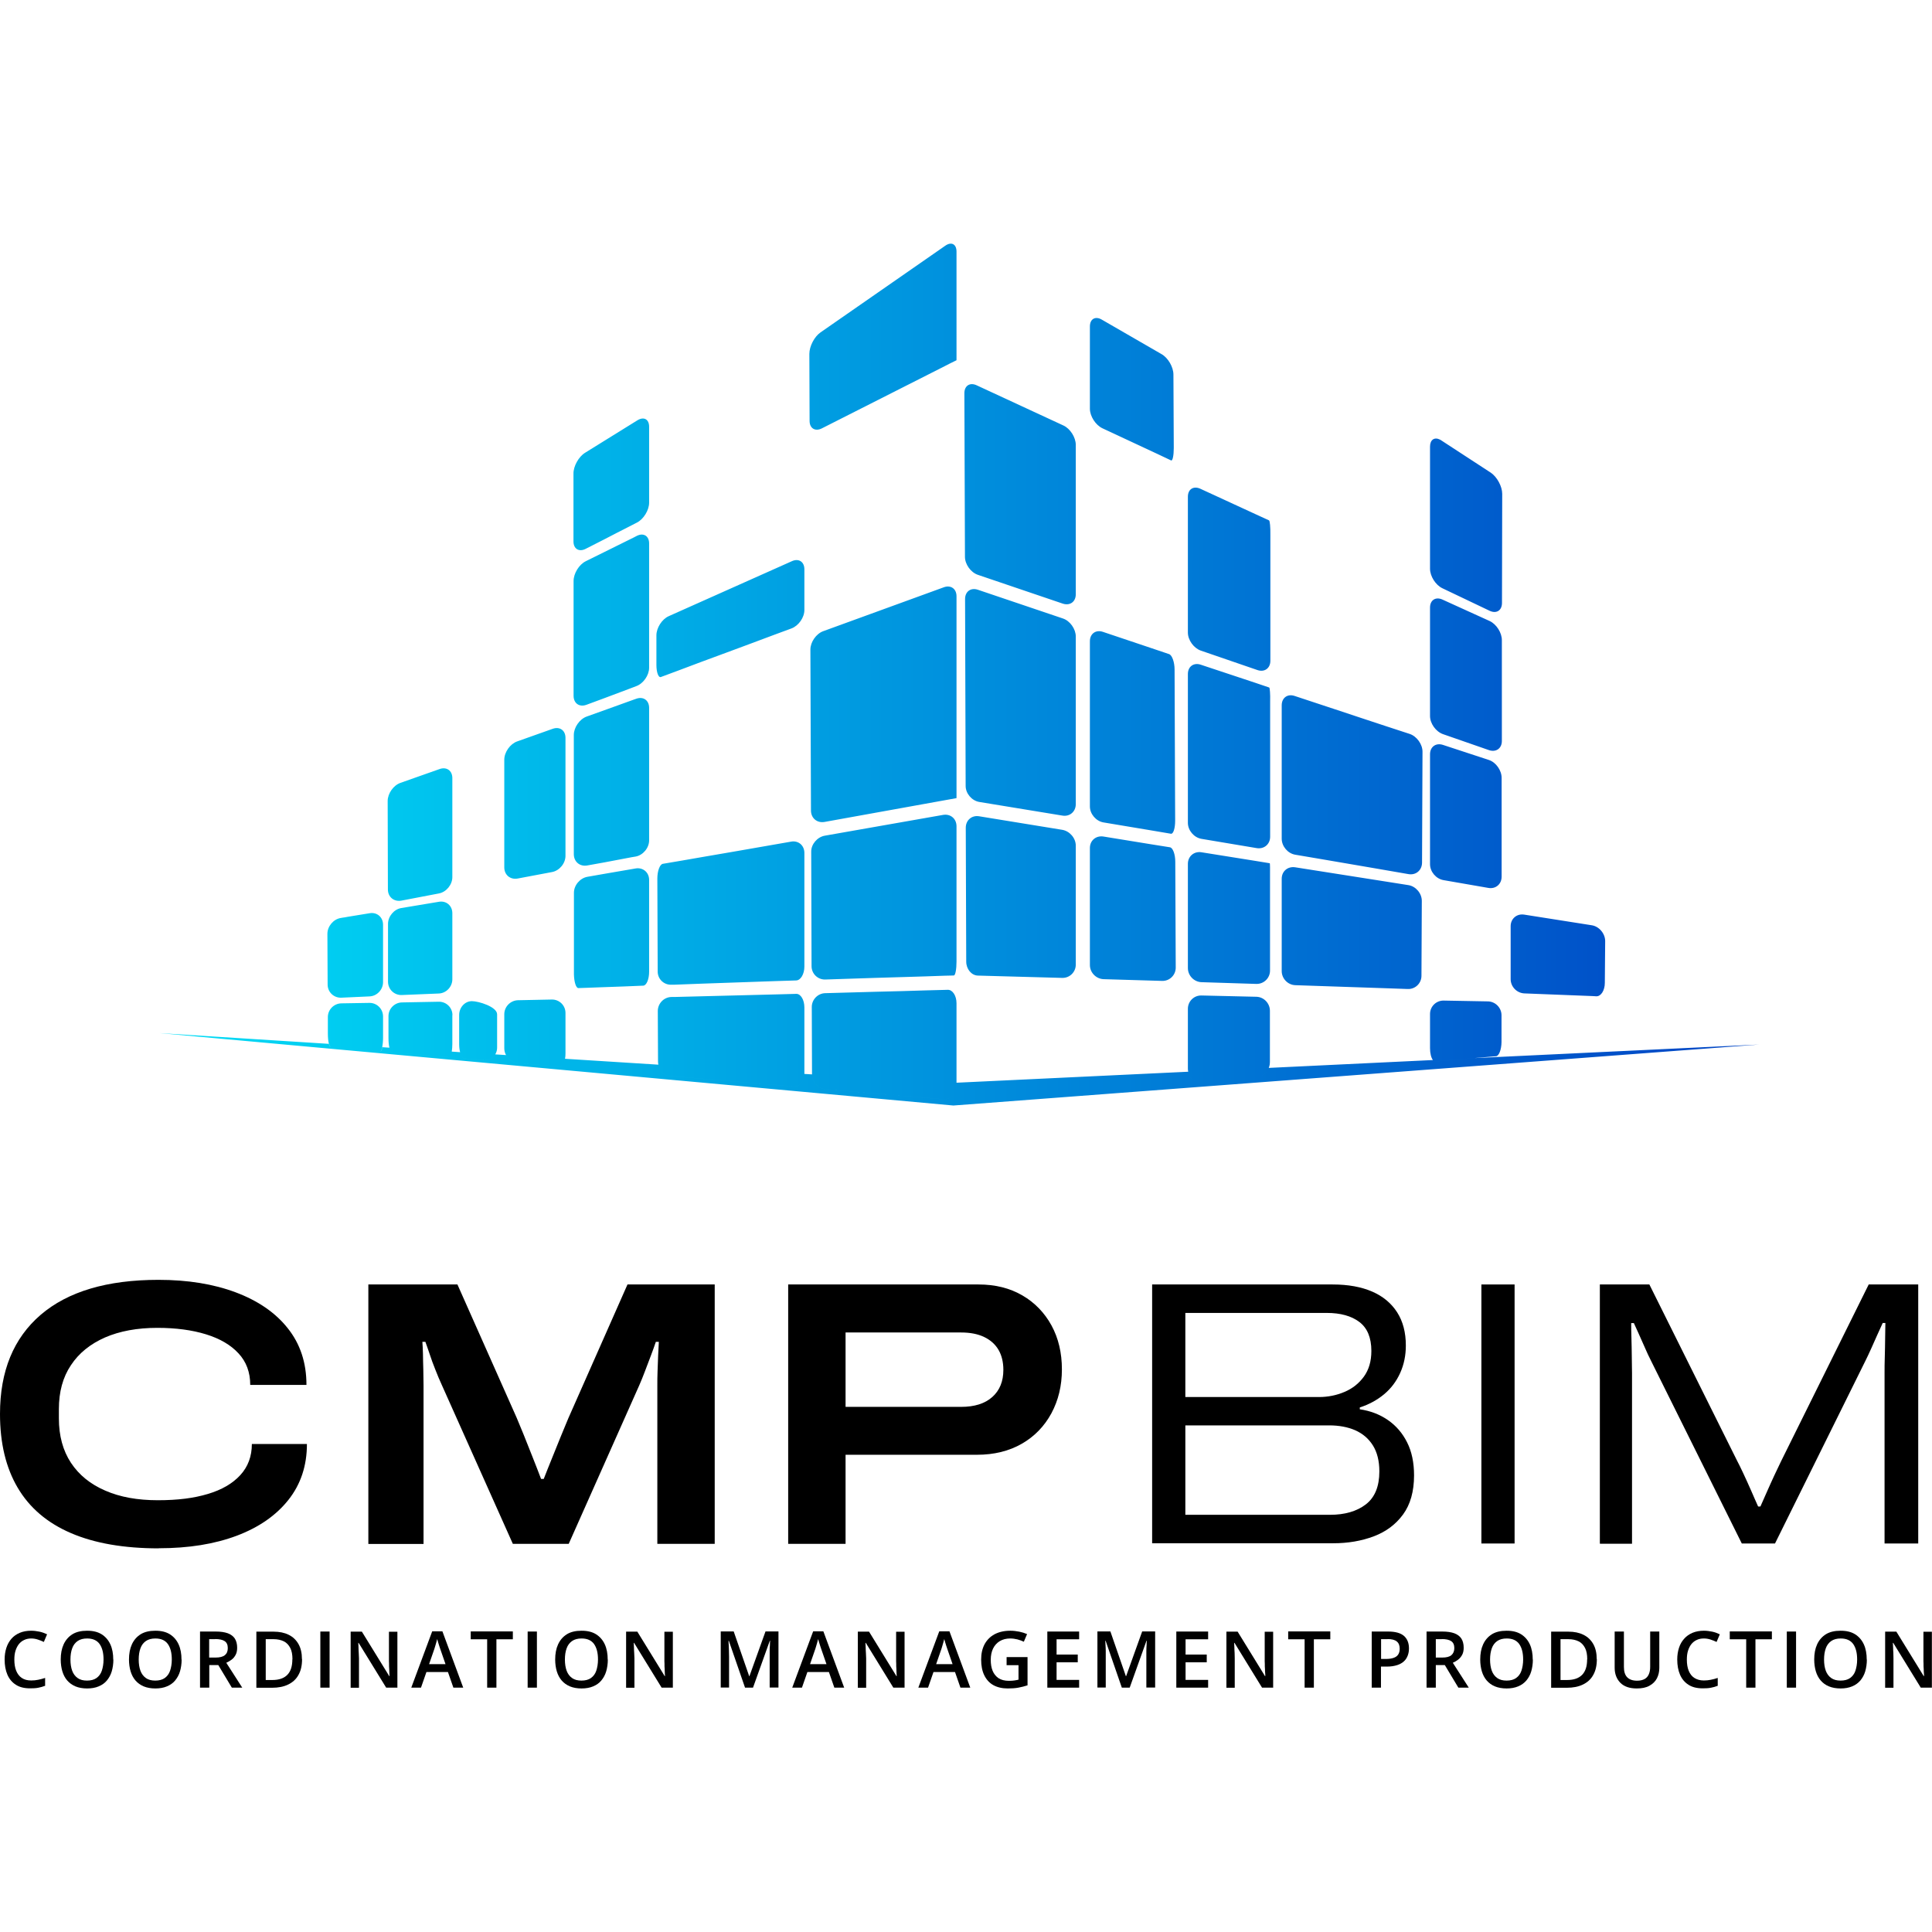 <svg xmlns="http://www.w3.org/2000/svg" version="1.1" xmlns:xlink="http://www.w3.org/1999/xlink" width="1000" height="1000"><style>
    #light-icon {
      display: inline;
    }
    #dark-icon {
      display: none;
    }

    @media (prefers-color-scheme: dark) {
      #light-icon {
        display: none;
      }
      #dark-icon {
        display: inline;
      }
    }
  </style><g id="light-icon"><svg xmlns="http://www.w3.org/2000/svg" version="1.1" xmlns:xlink="http://www.w3.org/1999/xlink" width="1000" height="1000"><g><g transform="matrix(5.988,0,0,5.988,0,126.1)"><svg xmlns="http://www.w3.org/2000/svg" version="1.1" xmlns:xlink="http://www.w3.org/1999/xlink" width="167.01" height="124.89"><svg id="Layer_1" data-name="Layer 1" xmlns="http://www.w3.org/2000/svg" xmlns:xlink="http://www.w3.org/1999/xlink" viewBox="0 0 167.01 124.89">
  <defs>
    <style>
      .cls-1 {
        fill: url(#New_Gradient_Swatch_1);
      }
    </style>
    <linearGradient id="New_Gradient_Swatch_1" data-name="New Gradient Swatch 1" x1="13.76" y1="37.25" x2="152.04" y2="37.25" gradientUnits="userSpaceOnUse">
      <stop offset="0" stop-color="#00ddf6"></stop>
      <stop offset="1" stop-color="#0043c4"></stop>
    </linearGradient>
  </defs>
  <g>
    <g>
      <path d="M13.73,112.78c-3.02,0-5.56-.44-7.6-1.32-2.05-.88-3.58-2.19-4.6-3.92s-1.53-3.85-1.53-6.38c0-3.7,1.17-6.55,3.52-8.57,2.35-2.01,5.74-3.02,10.18-3.02,2.52,0,4.75.36,6.67,1.08s3.43,1.75,4.5,3.1c1.08,1.35,1.62,2.98,1.62,4.9h-4.86c0-1.09-.34-2-1.01-2.72-.67-.73-1.61-1.28-2.81-1.65s-2.6-.56-4.21-.56c-1.74,0-3.25.28-4.52.83-1.27.56-2.26,1.35-2.95,2.4-.7,1.04-1.04,2.31-1.04,3.79v.81c0,1.5.35,2.78,1.04,3.83.7,1.06,1.69,1.86,2.97,2.41,1.28.56,2.79.83,4.54.83s3.12-.18,4.32-.54c1.21-.36,2.14-.9,2.81-1.63s1-1.63,1-2.69h4.76c0,1.87-.53,3.48-1.6,4.83s-2.56,2.38-4.47,3.1c-1.92.72-4.15,1.08-6.72,1.08h-.01Z"></path>
      <path d="M31.84,112.39v-22.42h7.7l5.12,11.52c.15.35.35.83.6,1.45s.51,1.27.78,1.96.52,1.31.73,1.88h.23c.2-.5.42-1.08.69-1.73.26-.65.52-1.29.78-1.93.26-.63.48-1.15.65-1.57l5.12-11.58h7.54v22.42h-4.96v-13.71c0-.37,0-.78.02-1.24s.03-.91.05-1.35.04-.83.06-1.16h-.26c-.11.33-.25.72-.42,1.17s-.35.91-.52,1.37-.34.86-.49,1.21l-6.1,13.71h-4.83l-6.13-13.71c-.2-.43-.39-.89-.57-1.35-.19-.47-.35-.91-.49-1.34s-.27-.78-.37-1.06h-.26c.02.26.04.6.05,1.03,0,.42.02.87.03,1.34s.02.93.02,1.39v13.71h-4.77Z"></path>
      <path d="M68.13,112.39v-22.42h16.45c1.46,0,2.72.32,3.8.95,1.08.63,1.91,1.5,2.51,2.59.6,1.1.9,2.37.9,3.8s-.31,2.68-.91,3.8c-.61,1.12-1.46,2-2.56,2.63s-2.39.95-3.87.95h-11.36v7.7h-4.96ZM73.09,100.55h9.99c1.15,0,2.05-.28,2.69-.85s.96-1.35.96-2.35c0-.67-.14-1.25-.42-1.73s-.7-.85-1.24-1.11-1.21-.39-1.99-.39h-9.99v6.43h0Z"></path>
    </g>
    <g>
      <path d="M99.59,112.36v-22.39h15.6c1.35,0,2.49.21,3.43.62s1.65,1.01,2.15,1.79.75,1.74.75,2.87c0,.85-.16,1.64-.49,2.37s-.79,1.34-1.39,1.84c-.6.5-1.3.88-2.1,1.14v.16c.91.13,1.72.44,2.43.93.71.49,1.26,1.13,1.66,1.93.4.79.6,1.75.6,2.85,0,1.39-.32,2.52-.95,3.38-.63.86-1.47,1.49-2.53,1.89-1.06.4-2.23.6-3.51.6h-15.65v.02ZM102.46,99.7h11.55c.78,0,1.52-.15,2.2-.44.69-.29,1.25-.73,1.68-1.32s.65-1.33.65-2.22c0-1.15-.35-1.99-1.04-2.51s-1.63-.78-2.81-.78h-12.23v7.28h0ZM102.46,109.88h12.5c1.28,0,2.32-.3,3.1-.9.78-.6,1.17-1.55,1.17-2.85,0-.91-.19-1.66-.56-2.25s-.88-1.02-1.53-1.31c-.65-.28-1.4-.42-2.25-.42h-12.43v7.73Z"></path>
      <path d="M128.05,112.36v-22.39h2.87v22.39h-2.87Z"></path>
      <path d="M138.29,112.36v-22.39h4.28l7.57,15.21c.15.28.34.67.57,1.16s.45.98.67,1.48.41.95.59,1.34h.2c.15-.35.33-.76.54-1.22.21-.47.42-.95.65-1.44.23-.49.43-.91.6-1.26l7.57-15.27h4.28v22.39h-2.91v-14.75c0-.39,0-.85.02-1.39s.02-1.06.03-1.58.02-.97.02-1.34h-.23c-.13.28-.28.62-.46,1.01s-.35.79-.54,1.21c-.19.41-.35.77-.51,1.08l-7.8,15.76h-2.87l-7.83-15.76c-.2-.39-.39-.8-.57-1.22-.19-.42-.36-.81-.52-1.17-.16-.36-.3-.66-.41-.9h-.23c0,.35,0,.78.02,1.31s.02,1.04.03,1.57c0,.52.02,1,.02,1.44v14.75h-2.77v-.02Z"></path>
    </g>
  </g>
  <path class="cls-1" d="M127.47,70.4l-1.76.15c-.65.05-1.39.12-1.64.14-.08.01-.15-.04-.21-.12l-14.19.68c-.15.4-.46.7-.82.73-.51.04-1.45.12-2.1.18l-1.06.09c-.64.05-1.59.13-2.09.18-.44.03-.81-.33-.89-.85l-20.03.95v.34c0,.65-.53,1.14-1.18,1.08h-.09c-.65-.06-1.71-.15-2.35-.2l-5.24-.45c-.65-.05-1.71-.14-2.36-.2h-.09c-.65-.06-1.18-.64-1.18-1.29l-.66-.04c-.01.64-.43,1.13-.92,1.09-.5-.05-1.45-.13-2.1-.18l-6.61-.56c-.65-.06-1.59-.14-2.1-.18-.42-.03-.79-.45-.89-.97l-8.07-.51c-.07.4-.22.68-.41.68l-.47-.04c-.33-.02-.77-.06-1.18-.1l-2.02-.17c-.43-.03-.82-.31-1.02-.69l-.93-.06c-.21.34-.58.54-1.01.5h-.02c-.4-.04-.84-.08-1.17-.1l-.46-.04c-.16-.01-.3-.23-.38-.55l-.72-.05c-.06.29-.15.48-.24.49l-.32-.03c-.3-.02-.74-.06-1.18-.1l-1.95-.17c-.5-.03-1.01-.09-1.29-.1h-.11s-.07-.02-.09-.02h0c-.08-.02-.16-.18-.21-.41l-.61-.04c-.04.22-.1.36-.17.36l-.25-.02c-.27-.02-.72-.06-1.17-.1l-1.44-.12c-.46-.04-.91-.08-1.18-.1l-.24-.02c-.06,0-.12-.11-.16-.29l-14.67-.93,68.64,6.26,69.64-5.27-24.57,1.17ZM101.43,11.32c0-.65-.46-1.45-1.03-1.77l-5.16-2.98c-.56-.33-1.03-.06-1.03.59v7.11c0,.65.49,1.41,1.08,1.69l4.65,2.17c.58.27,1.17.55,1.29.61.13.06.23-.43.23-1.08l-.03-6.34ZM91.92,15.72l-7.49-3.47c-.59-.28-1.07.03-1.07.68l.05,14.14c0,.65.5,1.35,1.12,1.56l7.34,2.49c.62.2,1.12-.16,1.12-.81v-12.91c0-.65-.48-1.41-1.07-1.68ZM91.87,32.4l-7.34-2.48c-.61-.21-1.11.15-1.11.8l.05,16.16c0,.65.53,1.27,1.17,1.38l7.19,1.18c.64.11,1.16-.34,1.16-.99v-14.49c0-.65-.5-1.36-1.12-1.56ZM101.53,36.82c0-.65-.22-1.26-.48-1.34-.26-.09-.98-.33-1.6-.54l-4.11-1.38c-.62-.21-1.13.16-1.13.81v14.28c0,.65.53,1.27,1.17,1.38l4.31.72c.64.11,1.33.22,1.53.26.2.03.36-.47.36-1.12l-.05-13.07ZM91.82,50.67l-7.18-1.17c-.64-.11-1.16.34-1.16.99l.04,11.57c0,.65.45,1.19,1,1.21.55.01,1.53.04,2.18.06l5.11.14c.65.02,1.18-.5,1.18-1.15v-10.28c0-.65-.52-1.26-1.17-1.37ZM101.59,53.43c0-.65-.21-1.21-.46-1.25-.26-.04-.99-.16-1.63-.26l-4.12-.67c-.64-.1-1.17.34-1.17.99v10.12c0,.65.54,1.2,1.19,1.22l5.05.15c.65.02,1.18-.5,1.18-1.15l-.04-9.15ZM81.71.18l-10.78,7.49c-.54.37-.97,1.21-.97,1.86l.02,5.79c0,.65.48.94,1.06.65l10.31-5.22c.58-.3,1.12-.57,1.19-.6.07-.04.13-.07.14-.07V.69c0-.65-.44-.88-.97-.51ZM81.57,29.71l-10.41,3.79c-.61.22-1.11.94-1.11,1.59l.05,13.93c.01.65.53,1.08,1.17.97l10.14-1.83c.64-.11,1.19-.21,1.22-.22.02,0,.05-.01.05-.01v-17.45c0-.65-.5-1-1.11-.77ZM81.52,49.38l-10.24,1.8c-.64.12-1.17.74-1.16,1.39l.03,9.9c.01.65.54,1.16,1.19,1.14l4.28-.14c.65-.02,1.71-.05,2.36-.07l1.98-.06c.65-.02,1.43-.05,1.73-.06.29,0,.64-.02.76-.02.13,0,.23-.54.23-1.19v-11.71c0-.65-.52-1.09-1.16-.98ZM68.45,27.45l-10.64,4.75c-.59.26-1.07,1.01-1.07,1.66v2.56c0,.65.18,1.12.39,1.04.2-.08.87-.33,1.48-.55l1.94-.73c.61-.22,1.61-.6,2.22-.82l1.94-.72c.61-.23,1.61-.6,2.22-.83l1.49-.55c.61-.23,1.11-.94,1.11-1.59v-3.52c0-.65-.49-.97-1.08-.7ZM68.39,51.69c-.63.11-2.8.49-3.44.6l-1.84.32c-.64.11-1.69.29-2.33.4l-1.84.32c-.64.11-1.38.24-1.65.28-.26.05-.47.62-.47,1.27l.03,8.04c0,.65.53,1.16,1.18,1.14h.22c.65-.03,1.71-.07,2.36-.09l6.32-.22c.65-.02,1.5-.05,1.89-.06.39-.01.71-.55.71-1.2v-9.82c0-.65-.51-1.09-1.14-.98ZM121.74,55.45s-1.6-.25-2.98-.47c-2.66-.42-6.8-1.07-6.8-1.07-.65-.1-1.17.34-1.17.99v7.98c0,.65.53,1.2,1.18,1.22,0,0,5.13.17,8.29.28.87.03,1.42.05,1.42.05.65.03,1.19-.49,1.19-1.14l.03-6.48c0-.65-.52-1.26-1.16-1.36ZM121.85,42.38l-2.05-.67c-.62-.21-1.63-.54-2.24-.74l-2.29-.76c-.62-.2-1.63-.54-2.24-.74l-1.12-.37c-.62-.21-1.12.16-1.12.81v11.53c0,.65.52,1.27,1.16,1.38,0,0,4.26.72,6.97,1.19,1.33.23,2.83.49,2.83.49.64.11,1.16-.33,1.17-.98l.04-9.59c.01-.65-.5-1.35-1.11-1.55ZM37.99,45.42l-3.37,1.19c-.61.21-1.11.92-1.11,1.57l.02,7.65c0,.65.53,1.08,1.17.96l3.24-.62c.64-.12,1.16-.76,1.16-1.41v-8.56c0-.65-.5-1-1.11-.78ZM37.94,56.89l-3.24.54c-.64.1-1.16.72-1.16,1.37v5.02c.01.65.55,1.16,1.2,1.13l3.18-.13c.65-.02,1.18-.58,1.18-1.23v-5.71c0-.65-.52-1.1-1.16-.99ZM31.95,57.88l-1.41.23-.49.08c-.1.02-.19.03-.27.05l-.15.02c-.11.02-.17.03-.17.03-.64.1-1.16.72-1.16,1.37l.02,4.39c0,.65.54,1.16,1.19,1.13l2.42-.11c.65-.02,1.18-.58,1.18-1.23v-4.97c0-.65-.52-1.1-1.16-.99ZM137.59,58.92l-5.84-.92c-.64-.1-1.17.35-1.17,1v4.58c0,.65.53,1.2,1.18,1.23,0,0,3.52.14,5.87.23l.36.02c.4.01.73-.51.73-1.16l.03-3.61c0-.65-.52-1.27-1.16-1.37ZM55.1,15.27l-4.53,2.81c-.55.34-1.01,1.16-1,1.81v5.85c0,.65.48.94,1.06.64l1.61-.82c.58-.3,1.52-.79,2.1-1.08l.72-.37c.57-.29,1.05-1.07,1.05-1.72v-6.56c0-.65-.45-.9-1.01-.56ZM55.05,25.26l-.25.13c-.58.29-1.53.76-2.12,1.05l-2.04,1.01c-.59.29-1.06,1.06-1.06,1.71v9.94c.01.65.51.99,1.12.76l1.54-.57c.61-.23,1.6-.6,2.21-.83l.55-.21c.61-.22,1.11-.94,1.11-1.59v-10.74c0-.65-.48-.95-1.06-.66ZM55,39.34l-.2.07c-.61.22-1.61.58-2.22.8l-1.87.67c-.61.22-1.11.94-1.11,1.59v10.32c.01.65.53,1.08,1.17.96l1.5-.27c.64-.12,1.68-.32,2.32-.44l.36-.06c.64-.12,1.16-.75,1.16-1.4v-11.45c0-.65-.5-1.01-1.11-.79ZM54.94,54.01l-.17.03c-.64.11-1.69.29-2.33.4l-1.66.29c-.64.11-1.17.73-1.17,1.38v7.07c.02.65.18,1.18.39,1.17.21,0,1.28-.05,1.93-.07l1.98-.07c.65-.03,1.41-.06,1.69-.07.28-.01.51-.55.51-1.2v-7.94c0-.65-.53-1.1-1.17-.99ZM128.69,44.63l-3.96-1.3c-.61-.2-1.12.16-1.12.81v9.5c0,.65.52,1.27,1.17,1.38l3.86.67c.64.12,1.16-.32,1.16-.97v-8.54c0-.65-.49-1.35-1.11-1.55ZM128.76,32.62l-4.07-1.85c-.59-.27-1.08.04-1.08.69v9.37c0,.65.5,1.35,1.12,1.57l3.97,1.38c.61.21,1.12-.14,1.12-.79v-8.7c.01-.65-.47-1.4-1.06-1.67ZM128.88,19.81c-1.45-.94-2.89-1.89-4.34-2.83l-.07-.04c-.48-.24-.86.01-.86.61v10.55c0,.65.48,1.41,1.07,1.69l4.09,1.95c.58.27,1.06-.03,1.06-.68l.02-9.43c0-.64-.44-1.45-.97-1.82ZM109.76,53.56s-.58-.09-1.22-.2l-4.69-.75c-.64-.1-1.17.35-1.17,1v9.01c0,.65.53,1.2,1.18,1.22l4.73.15c.65.02,1.19-.5,1.19-1.15v-8.09c.01-.65,0-1.19-.02-1.19ZM109.71,38.37s-.59-.2-1.21-.41l-4.7-1.56c-.61-.21-1.12.15-1.12.8v12.87c0,.65.53,1.27,1.17,1.38l4.77.8c.64.11,1.17-.33,1.17-.98v-11.69c.02-.65-.03-1.2-.08-1.21ZM109.69,23.92c-.07-.03-.61-.28-1.2-.55l-4.73-2.18c-.59-.27-1.08.03-1.08.69v11.74c0,.65.51,1.35,1.12,1.56l4.89,1.68c.61.21,1.12-.15,1.12-.8v-10.9c.01-.65-.04-1.21-.12-1.24ZM47.77,41.94l-3.07,1.09c-.61.22-1.11.93-1.11,1.58v9.31c0,.65.52,1.08,1.16.96l2.97-.56c.64-.12,1.16-.75,1.16-1.4v-10.2c0-.65-.5-1-1.11-.78ZM28.59,69.46l-.25-.02M33.11,69.84l-.24-.02M33.86,69.9l-.29-.02M34.18,69.93h-.11M39.1,70.35l-.29-.02M40.15,70.44l-.46-.04M48.88,71.18l-.45-.04M56.11,71.8l-1.23-.11M28.33,65.69v-.46M131.68,69.6l-.52.05M129.79,66.7v2.32c-.01.65-.22,1.2-.47,1.22-.25.02-.99.08-1.63.14l-.22.02-1.76.15c-.65.05-1.39.12-1.64.14-.08.01-.15-.04-.21-.12-.15-.19-.25-.58-.25-1.03v-2.95c0-.65.53-1.17,1.18-1.16l3.82.07c.65.01,1.18.55,1.18,1.2ZM109.77,66.31v4.41c0,.19-.03.37-.1.53-.15.4-.46.7-.82.73-.51.04-1.45.12-2.1.18l-1.06.09c-.64.05-1.59.13-2.09.18-.44.03-.81-.33-.89-.85-.02-.08-.03-.17-.03-.26v-5.18c0-.65.53-1.17,1.18-1.15l4.73.11c.65.01,1.18.56,1.18,1.21ZM82.68,65.66v7.21c0,.65-.53,1.14-1.18,1.08h-.09c-.65-.06-1.71-.15-2.35-.2l-5.24-.45c-.65-.05-1.71-.14-2.36-.2h-.09c-.65-.06-1.18-.64-1.18-1.29l-.02-5.81c-.01-.65.52-1.2,1.17-1.21l4.31-.12c.65-.02,1.72-.04,2.37-.06l1.98-.06c.65-.02,1.52-.04,1.93-.05.41-.01.75.51.75,1.16ZM69.53,66.02v5.75c-.01.64-.43,1.13-.92,1.09-.5-.05-1.45-.13-2.1-.18l-6.61-.56c-.65-.06-1.59-.14-2.1-.18-.42-.03-.79-.45-.89-.97-.02-.09-.03-.19-.03-.29l-.02-4.35c0-.65.53-1.2,1.18-1.21h.24c.65-.02,1.71-.05,2.36-.06l6.33-.16c.65-.02,1.49-.04,1.87-.05.38,0,.69.52.69,1.17ZM33.11,66.8v1.86c0,.31-.03.59-.07.8-.04.22-.1.36-.17.36l-.25-.02c-.27-.02-.72-.06-1.17-.1l-1.44-.12c-.46-.04-.91-.08-1.18-.1l-.24-.02c-.06,0-.12-.11-.16-.29-.06-.22-.09-.55-.09-.91v-1.39c-.01-.65.52-1.19,1.17-1.2l2.42-.04c.65-.01,1.18.52,1.18,1.17ZM39.1,66.69v2.48c0,.25-.02.48-.05.67-.06.29-.15.48-.24.49l-.32-.03c-.3-.02-.74-.06-1.18-.1l-1.95-.17c-.5-.03-1.01-.09-1.29-.1h-.11s-.07-.02-.09-.02h0c-.08-.02-.16-.18-.21-.41-.05-.21-.08-.49-.08-.8v-1.91c-.01-.65.52-1.19,1.17-1.2l3.18-.06c.65-.01,1.18.51,1.18,1.16ZM42.97,66.62v2.88c0,.22-.06.41-.16.58-.21.34-.58.54-1.01.5h-.02c-.4-.04-.84-.08-1.17-.1l-.46-.04c-.16-.01-.3-.23-.38-.55-.05-.2-.08-.43-.08-.67v-2.54c0-.65.48-1.19,1.09-1.2.6,0,2.19.49,2.19,1.14ZM48.88,66.5v3.5c0,.16-.01.32-.04.46-.07.4-.22.68-.41.68l-.47-.04c-.33-.02-.77-.06-1.18-.1l-2.02-.17c-.43-.03-.82-.31-1.02-.69-.1-.18-.15-.38-.15-.59v-2.94c0-.65.53-1.19,1.18-1.21l2.93-.06c.65-.01,1.18.51,1.18,1.16Z"></path>
  <g>
    <path d="M2.71,120.57c-.23,0-.44.04-.62.13-.18.08-.34.21-.46.36s-.22.35-.29.57-.1.48-.1.76c0,.38.05.7.16.97.11.27.27.48.48.62.22.15.49.22.82.22.21,0,.41-.02.6-.06.19-.04.4-.09.6-.16v.68c-.2.08-.4.13-.6.17-.2.04-.43.05-.7.05-.5,0-.91-.1-1.23-.31-.33-.21-.57-.5-.73-.87-.16-.37-.24-.81-.24-1.31,0-.37.05-.7.15-1.01.1-.31.25-.57.44-.79.19-.22.44-.39.72-.51.29-.12.61-.18.98-.18.24,0,.48.03.72.08.24.05.45.13.66.23l-.28.66c-.17-.08-.34-.15-.53-.21-.18-.06-.37-.09-.57-.09Z"></path>
    <path d="M9.8,122.39c0,.37-.05.71-.14,1.02-.09.31-.24.57-.42.79s-.42.39-.71.51c-.28.12-.62.18-1,.18s-.72-.06-1.01-.18c-.28-.12-.52-.29-.71-.51s-.33-.49-.42-.79-.14-.65-.14-1.02c0-.5.08-.94.25-1.31.17-.37.42-.66.75-.87.34-.21.76-.31,1.28-.31s.92.1,1.26.31c.33.21.58.5.75.87.17.37.25.81.25,1.32ZM6.09,122.39c0,.37.05.7.15.97.1.27.26.48.47.63.21.15.48.22.81.22s.61-.07.82-.22c.21-.15.37-.36.46-.63s.15-.6.15-.97c0-.57-.11-1.01-.34-1.34-.23-.32-.59-.48-1.08-.48-.33,0-.6.07-.82.22-.21.15-.37.35-.47.63-.1.27-.15.6-.15.97Z"></path>
    <path d="M15.7,122.39c0,.37-.05.71-.14,1.02-.09.31-.24.57-.42.79s-.42.39-.71.51c-.28.12-.62.18-1,.18s-.72-.06-1.01-.18c-.28-.12-.52-.29-.71-.51s-.33-.49-.42-.79-.14-.65-.14-1.02c0-.5.08-.94.25-1.31.17-.37.42-.66.75-.87.34-.21.76-.31,1.28-.31s.92.1,1.26.31c.33.21.58.5.75.87.17.37.25.81.25,1.32ZM11.99,122.39c0,.37.05.7.15.97.1.27.26.48.47.63.21.15.48.22.81.22s.61-.07.82-.22c.21-.15.37-.36.46-.63s.15-.6.15-.97c0-.57-.11-1.01-.34-1.34-.23-.32-.59-.48-1.08-.48-.33,0-.6.07-.82.22-.21.15-.37.35-.47.63-.1.27-.15.6-.15.97Z"></path>
    <path d="M18.65,119.97c.42,0,.76.05,1.04.15.27.1.48.26.61.46.13.21.2.47.2.79,0,.24-.04.44-.13.61-.09.17-.2.31-.35.42s-.3.2-.46.27l1.38,2.15h-.9l-1.17-1.95h-.78v1.95h-.8v-4.85h1.36ZM18.59,120.63h-.51v1.59h.55c.37,0,.64-.07.81-.21.17-.14.25-.34.25-.61,0-.28-.09-.48-.27-.6-.18-.12-.45-.18-.83-.18Z"></path>
    <path d="M26.11,122.35c0,.55-.1,1-.31,1.37-.2.37-.5.64-.89.83-.39.19-.85.28-1.4.28h-1.35v-4.85h1.49c.5,0,.94.09,1.3.27.37.18.65.45.85.8s.3.79.3,1.31ZM25.28,122.37c0-.4-.06-.73-.19-.98s-.31-.45-.55-.57c-.24-.12-.54-.19-.89-.19h-.68v3.53h.56c.59,0,1.02-.15,1.31-.45.29-.3.43-.74.43-1.33Z"></path>
    <path d="M27.69,124.82v-4.85h.8v4.85h-.8Z"></path>
    <path d="M34.36,124.82h-.98l-2.38-3.87h-.03c0,.13.02.27.02.42s.01.3.02.45.01.31.02.47v2.54h-.72v-4.85h.97l2.37,3.85h.02c0-.11-.01-.24-.02-.39,0-.15-.01-.3-.02-.45,0-.16,0-.31-.01-.45v-2.55h.73v4.85Z"></path>
    <path d="M39.19,124.82l-.47-1.35h-1.86l-.47,1.35h-.84l1.81-4.87h.88l1.8,4.87h-.85ZM38.51,122.79l-.46-1.33c-.02-.06-.04-.14-.08-.24-.03-.11-.07-.21-.1-.32s-.06-.2-.08-.28c-.02.09-.05.19-.08.3-.03.11-.06.22-.09.31s-.05.17-.07.23l-.46,1.33h1.43Z"></path>
    <path d="M42.91,124.82h-.8v-4.18h-1.42v-.68h3.64v.68h-1.42v4.18Z"></path>
    <path d="M45.61,124.82v-4.85h.8v4.85h-.8Z"></path>
    <path d="M52.54,122.39c0,.37-.05.71-.14,1.02-.09.31-.24.57-.42.79s-.42.39-.71.51c-.28.12-.62.18-1,.18s-.72-.06-1.01-.18c-.28-.12-.52-.29-.71-.51s-.33-.49-.42-.79-.14-.65-.14-1.02c0-.5.08-.94.25-1.31.17-.37.42-.66.75-.87.34-.21.76-.31,1.28-.31s.92.1,1.26.31c.33.21.58.5.75.87.17.37.25.81.25,1.32ZM48.83,122.39c0,.37.05.7.15.97.1.27.26.48.47.63.21.15.48.22.81.22s.61-.07.82-.22c.21-.15.37-.36.46-.63s.15-.6.15-.97c0-.57-.11-1.01-.34-1.34-.23-.32-.59-.48-1.08-.48-.33,0-.6.07-.82.22-.21.15-.37.35-.47.63-.1.27-.15.6-.15.97Z"></path>
    <path d="M58.17,124.82h-.98l-2.38-3.87h-.03c0,.13.02.27.02.42s.01.3.02.45.01.31.02.47v2.54h-.72v-4.85h.97l2.37,3.85h.02c0-.11-.01-.24-.02-.39,0-.15-.01-.3-.02-.45,0-.16,0-.31-.01-.45v-2.55h.73v4.85Z"></path>
    <path d="M64.4,124.82l-1.4-4.05h-.03c0,.09.01.21.02.37,0,.16.02.33.02.5,0,.18.01.35.01.51v2.66h-.72v-4.85h1.12l1.34,3.87h.02l1.39-3.87h1.12v4.85h-.76v-2.7c0-.15,0-.31,0-.48,0-.17.01-.34.02-.49,0-.15.01-.28.02-.37h-.03l-1.45,4.05h-.7Z"></path>
    <path d="M72.12,124.82l-.47-1.35h-1.86l-.47,1.35h-.84l1.81-4.87h.88l1.8,4.87h-.85ZM71.44,122.79l-.46-1.33c-.02-.06-.04-.14-.08-.24-.03-.11-.07-.21-.1-.32s-.06-.2-.08-.28c-.02.09-.05.19-.08.3-.03.11-.06.22-.09.31s-.05.17-.07.23l-.46,1.33h1.43Z"></path>
    <path d="M78.2,124.82h-.98l-2.38-3.87h-.03c0,.13.02.27.02.42s.01.3.02.45.01.31.02.47v2.54h-.72v-4.85h.97l2.37,3.85h.02c0-.11-.01-.24-.02-.39,0-.15-.01-.3-.02-.45,0-.16,0-.31-.01-.45v-2.55h.73v4.85Z"></path>
    <path d="M83.02,124.82l-.47-1.35h-1.86l-.47,1.35h-.84l1.81-4.87h.88l1.8,4.87h-.85ZM82.34,122.79l-.46-1.33c-.02-.06-.04-.14-.08-.24-.03-.11-.07-.21-.1-.32s-.06-.2-.08-.28c-.02.09-.05.19-.08.3-.03.11-.06.22-.09.31s-.05.17-.07.23l-.46,1.33h1.43Z"></path>
    <path d="M87.01,122.18h1.81v2.44c-.25.08-.52.15-.79.2-.27.05-.58.07-.92.07-.49,0-.91-.1-1.25-.29s-.6-.48-.78-.85c-.18-.37-.27-.82-.27-1.35s.1-.95.29-1.32c.2-.37.48-.66.86-.87.38-.2.83-.31,1.37-.31.26,0,.52.03.77.08.25.05.47.12.68.21l-.28.66c-.16-.08-.35-.14-.55-.2-.2-.05-.42-.08-.63-.08-.35,0-.65.08-.9.23-.25.15-.44.36-.58.64-.13.27-.2.6-.2.97s.05.68.16.95.28.48.51.64c.23.15.53.23.9.23.18,0,.34-.01.47-.03.13-.02.25-.04.36-.07v-1.25h-1.03v-.68Z"></path>
    <path d="M93.28,124.82h-2.75v-4.85h2.75v.67h-1.95v1.32h1.83v.67h-1.83v1.52h1.95v.67Z"></path>
    <path d="M96.97,124.82l-1.4-4.05h-.03c0,.09.01.21.02.37s.02.33.02.5c0,.18,0,.35,0,.51v2.66h-.72v-4.85h1.12l1.34,3.87h.02l1.39-3.87h1.12v4.85h-.76v-2.7c0-.15,0-.31,0-.48,0-.17.01-.34.02-.49,0-.15.01-.28.02-.37h-.03l-1.45,4.05h-.7Z"></path>
    <path d="M104.43,124.82h-2.75v-4.85h2.75v.67h-1.95v1.32h1.83v.67h-1.83v1.52h1.95v.67Z"></path>
    <path d="M110.07,124.82h-.98l-2.38-3.87h-.03c0,.13.02.27.02.42s.01.3.02.45c0,.15,0,.31.01.47v2.54h-.72v-4.85h.97l2.37,3.85h.02c0-.11,0-.24-.02-.39,0-.15-.01-.3-.02-.45,0-.16,0-.31-.01-.45v-2.55h.73v4.85Z"></path>
    <path d="M113.57,124.82h-.8v-4.18h-1.42v-.68h3.64v.68h-1.42v4.18Z"></path>
    <path d="M119.99,119.97c.63,0,1.08.13,1.37.38.29.26.43.62.43,1.08,0,.21-.03.41-.1.6-.07.19-.17.36-.32.5s-.34.26-.59.34-.54.13-.89.13h-.52v1.82h-.8v-4.85h1.41ZM119.94,120.63h-.56v1.71h.43c.25,0,.46-.03.64-.09s.31-.15.4-.28c.09-.13.14-.3.14-.51,0-.28-.08-.49-.25-.63s-.43-.21-.79-.21Z"></path>
    <path d="M124.67,119.97c.42,0,.76.05,1.04.15.27.1.48.26.61.46s.2.47.2.79c0,.24-.04.44-.13.61-.09.17-.21.31-.35.42-.14.11-.3.2-.46.27l1.38,2.15h-.9l-1.17-1.95h-.78v1.95h-.8v-4.85h1.36ZM124.62,120.63h-.51v1.59h.55c.37,0,.64-.07.8-.21s.25-.34.25-.61c0-.28-.09-.48-.27-.6-.18-.12-.45-.18-.82-.18Z"></path>
    <path d="M132.5,122.39c0,.37-.05.71-.14,1.02s-.24.57-.42.79c-.19.22-.42.39-.71.51s-.62.18-1,.18-.72-.06-1.01-.18c-.29-.12-.52-.29-.71-.51-.19-.22-.33-.49-.42-.79-.09-.31-.14-.65-.14-1.02,0-.5.08-.94.25-1.31.17-.37.42-.66.75-.87.34-.21.76-.31,1.28-.31s.92.1,1.26.31c.33.21.58.5.75.87.17.37.25.81.25,1.32ZM128.8,122.39c0,.37.05.7.15.97s.26.48.47.63c.21.15.48.22.81.22s.61-.07.82-.22c.21-.15.37-.36.46-.63s.15-.6.15-.97c0-.57-.11-1.01-.34-1.34-.23-.32-.59-.48-1.08-.48-.33,0-.6.07-.82.22-.21.15-.37.35-.47.63s-.15.6-.15.97Z"></path>
    <path d="M138.03,122.35c0,.55-.1,1-.31,1.37-.2.37-.5.64-.89.83-.39.19-.85.28-1.4.28h-1.35v-4.85h1.49c.5,0,.94.09,1.3.27.37.18.65.45.85.8s.3.79.3,1.31ZM137.2,122.37c0-.4-.06-.73-.19-.98s-.31-.45-.55-.57-.54-.19-.89-.19h-.68v3.53h.56c.59,0,1.02-.15,1.31-.45.29-.3.43-.74.43-1.33Z"></path>
    <path d="M143.43,119.97v3.14c0,.34-.07.64-.21.91-.14.27-.36.48-.65.64-.29.16-.65.23-1.09.23-.62,0-1.09-.16-1.42-.49-.32-.33-.49-.76-.49-1.3v-3.13h.8v3.06c0,.4.09.7.29.9.19.19.47.29.85.29.26,0,.47-.05.64-.14s.29-.23.37-.41c.08-.18.12-.39.12-.65v-3.05h.79Z"></path>
    <path d="M147.28,120.57c-.23,0-.44.04-.62.13-.18.08-.34.21-.46.36s-.22.35-.29.57-.1.48-.1.76c0,.38.05.7.16.97.11.27.27.48.49.62s.49.22.82.22c.21,0,.41-.02.6-.06.2-.04.4-.09.6-.16v.68c-.2.08-.4.13-.6.17-.2.04-.43.05-.7.05-.5,0-.91-.1-1.23-.31-.33-.21-.57-.5-.73-.87-.16-.37-.24-.81-.24-1.31,0-.37.05-.7.15-1.01.1-.31.25-.57.45-.79.19-.22.44-.39.72-.51.29-.12.62-.18.98-.18.24,0,.48.03.72.08.24.05.45.13.66.23l-.28.66c-.17-.08-.34-.15-.53-.21s-.37-.09-.57-.09Z"></path>
    <path d="M151.74,124.82h-.8v-4.18h-1.42v-.68h3.64v.68h-1.42v4.18Z"></path>
    <path d="M154.45,124.82v-4.85h.8v4.85h-.8Z"></path>
    <path d="M161.37,122.39c0,.37-.05.71-.14,1.02s-.24.57-.42.79c-.19.22-.42.39-.71.51s-.62.18-1,.18-.72-.06-1.01-.18c-.29-.12-.52-.29-.71-.51-.19-.22-.33-.49-.42-.79-.09-.31-.14-.65-.14-1.02,0-.5.08-.94.25-1.31.17-.37.42-.66.75-.87.34-.21.76-.31,1.28-.31s.92.1,1.26.31c.33.21.58.5.75.87.17.37.25.81.25,1.32ZM157.67,122.39c0,.37.05.7.15.97s.26.48.47.63c.21.15.48.22.81.22s.61-.07.82-.22c.21-.15.37-.36.46-.63s.15-.6.15-.97c0-.57-.11-1.01-.34-1.34-.23-.32-.59-.48-1.08-.48-.33,0-.6.07-.82.22-.21.15-.37.35-.47.63s-.15.6-.15.97Z"></path>
    <path d="M167.01,124.82h-.98l-2.38-3.87h-.03c0,.13.02.27.02.42s.01.3.02.45c0,.15,0,.31.01.47v2.54h-.72v-4.85h.97l2.37,3.85h.02c0-.11,0-.24-.02-.39,0-.15-.01-.3-.02-.45,0-.16,0-.31-.01-.45v-2.55h.73v4.85Z"></path>
  </g>
</svg></svg></g></g></svg></g><g id="dark-icon"><svg xmlns="http://www.w3.org/2000/svg" version="1.1" xmlns:xlink="http://www.w3.org/1999/xlink" width="1000" height="1000"><g><g transform="matrix(5.988,0,0,5.988,0,126.1)"><svg xmlns="http://www.w3.org/2000/svg" version="1.1" xmlns:xlink="http://www.w3.org/1999/xlink" width="167.01" height="124.89"><svg id="Layer_1" data-name="Layer 1" xmlns="http://www.w3.org/2000/svg" xmlns:xlink="http://www.w3.org/1999/xlink" viewBox="0 0 167.01 124.89">
  <defs>
    <style>
      .cls-1 {
        fill: url(#New_Gradient_Swatch_1);
      }
    </style>
    <linearGradient id="New_Gradient_Swatch_1" data-name="New Gradient Swatch 1" x1="13.76" y1="37.25" x2="152.04" y2="37.25" gradientUnits="userSpaceOnUse">
      <stop offset="0" stop-color="#00ddf6"></stop>
      <stop offset="1" stop-color="#0043c4"></stop>
    </linearGradient>
  </defs>
  <g>
    <g fill="#ffff">
      <path d="M13.73,112.78c-3.02,0-5.56-.44-7.6-1.32-2.05-.88-3.58-2.19-4.6-3.92s-1.53-3.85-1.53-6.38c0-3.7,1.17-6.55,3.52-8.57,2.35-2.01,5.74-3.02,10.18-3.02,2.52,0,4.75.36,6.67,1.08s3.43,1.75,4.5,3.1c1.08,1.35,1.62,2.98,1.62,4.9h-4.86c0-1.09-.34-2-1.01-2.72-.67-.73-1.61-1.28-2.81-1.65s-2.6-.56-4.21-.56c-1.74,0-3.25.28-4.52.83-1.27.56-2.26,1.35-2.95,2.4-.7,1.04-1.04,2.31-1.04,3.79v.81c0,1.5.35,2.78,1.04,3.83.7,1.06,1.69,1.86,2.97,2.41,1.28.56,2.79.83,4.54.83s3.12-.18,4.32-.54c1.21-.36,2.14-.9,2.81-1.63s1-1.63,1-2.69h4.76c0,1.87-.53,3.48-1.6,4.83s-2.56,2.38-4.47,3.1c-1.92.72-4.15,1.08-6.72,1.08h-.01Z"></path>
      <path d="M31.84,112.39v-22.42h7.7l5.12,11.52c.15.35.35.83.6,1.45s.51,1.27.78,1.96.52,1.31.73,1.88h.23c.2-.5.42-1.08.69-1.73.26-.65.52-1.29.78-1.93.26-.63.48-1.15.65-1.57l5.12-11.58h7.54v22.42h-4.96v-13.71c0-.37,0-.78.02-1.24s.03-.91.05-1.35.04-.83.06-1.16h-.26c-.11.33-.25.72-.42,1.17s-.35.91-.52,1.37-.34.86-.49,1.21l-6.1,13.71h-4.83l-6.13-13.71c-.2-.43-.39-.89-.57-1.35-.19-.47-.35-.91-.49-1.34s-.27-.78-.37-1.06h-.26c.02.26.04.6.05,1.03,0,.42.02.87.03,1.34s.02.93.02,1.39v13.71h-4.77Z"></path>
      <path d="M68.13,112.39v-22.42h16.45c1.46,0,2.72.32,3.8.95,1.08.63,1.91,1.5,2.51,2.59.6,1.1.9,2.37.9,3.8s-.31,2.68-.91,3.8c-.61,1.12-1.46,2-2.56,2.63s-2.39.95-3.87.95h-11.36v7.7h-4.96ZM73.09,100.55h9.99c1.15,0,2.05-.28,2.69-.85s.96-1.35.96-2.35c0-.67-.14-1.25-.42-1.73s-.7-.85-1.24-1.11-1.21-.39-1.99-.39h-9.99v6.43h0Z"></path>
    </g>
    <g fill="#ffff">
      <path d="M99.59,112.36v-22.39h15.6c1.35,0,2.49.21,3.43.62s1.65,1.01,2.15,1.79.75,1.74.75,2.87c0,.85-.16,1.64-.49,2.37s-.79,1.34-1.39,1.84c-.6.5-1.3.88-2.1,1.14v.16c.91.13,1.72.44,2.43.93.71.49,1.26,1.13,1.66,1.93.4.79.6,1.75.6,2.85,0,1.39-.32,2.52-.95,3.38-.63.86-1.47,1.49-2.53,1.89-1.06.4-2.23.6-3.51.6h-15.65v.02ZM102.46,99.7h11.55c.78,0,1.52-.15,2.2-.44.69-.29,1.25-.73,1.68-1.32s.65-1.33.65-2.22c0-1.15-.35-1.99-1.04-2.51s-1.63-.78-2.81-.78h-12.23v7.28h0ZM102.46,109.88h12.5c1.28,0,2.32-.3,3.1-.9.78-.6,1.17-1.55,1.17-2.85,0-.91-.19-1.66-.56-2.25s-.88-1.02-1.53-1.31c-.65-.28-1.4-.42-2.25-.42h-12.43v7.73Z"></path>
      <path d="M128.05,112.36v-22.39h2.87v22.39h-2.87Z"></path>
      <path d="M138.29,112.36v-22.39h4.28l7.57,15.21c.15.28.34.67.57,1.16s.45.98.67,1.48.41.95.59,1.34h.2c.15-.35.33-.76.54-1.22.21-.47.42-.95.65-1.44.23-.49.43-.91.6-1.26l7.57-15.27h4.28v22.39h-2.91v-14.75c0-.39,0-.85.02-1.39s.02-1.06.03-1.58.02-.97.02-1.34h-.23c-.13.28-.28.62-.46,1.01s-.35.79-.54,1.21c-.19.41-.35.77-.51,1.08l-7.8,15.76h-2.87l-7.83-15.76c-.2-.39-.39-.8-.57-1.22-.19-.42-.36-.81-.52-1.17-.16-.36-.3-.66-.41-.9h-.23c0,.35,0,.78.02,1.31s.02,1.04.03,1.57c0,.52.02,1,.02,1.44v14.75h-2.77v-.02Z"></path>
    </g>
  </g>
  <path class="cls-1" d="M127.47,70.4l-1.76.15c-.65.05-1.39.12-1.64.14-.08.01-.15-.04-.21-.12l-14.19.68c-.15.4-.46.7-.82.73-.51.04-1.45.12-2.1.18l-1.06.09c-.64.05-1.59.13-2.09.18-.44.03-.81-.33-.89-.85l-20.03.95v.34c0,.65-.53,1.14-1.18,1.08h-.09c-.65-.06-1.71-.15-2.35-.2l-5.24-.45c-.65-.05-1.71-.14-2.36-.2h-.09c-.65-.06-1.18-.64-1.18-1.29l-.66-.04c-.01.64-.43,1.13-.92,1.09-.5-.05-1.45-.13-2.1-.18l-6.61-.56c-.65-.06-1.59-.14-2.1-.18-.42-.03-.79-.45-.89-.97l-8.07-.51c-.07.4-.22.68-.41.68l-.47-.04c-.33-.02-.77-.06-1.18-.1l-2.02-.17c-.43-.03-.82-.31-1.02-.69l-.93-.06c-.21.34-.58.54-1.01.5h-.02c-.4-.04-.84-.08-1.17-.1l-.46-.04c-.16-.01-.3-.23-.38-.55l-.72-.05c-.06.29-.15.48-.24.49l-.32-.03c-.3-.02-.74-.06-1.18-.1l-1.95-.17c-.5-.03-1.01-.09-1.29-.1h-.11s-.07-.02-.09-.02h0c-.08-.02-.16-.18-.21-.41l-.61-.04c-.04.22-.1.36-.17.36l-.25-.02c-.27-.02-.72-.06-1.17-.1l-1.44-.12c-.46-.04-.91-.08-1.18-.1l-.24-.02c-.06,0-.12-.11-.16-.29l-14.67-.93,68.64,6.26,69.64-5.27-24.57,1.17ZM101.43,11.32c0-.65-.46-1.45-1.03-1.77l-5.16-2.98c-.56-.33-1.03-.06-1.03.59v7.11c0,.65.49,1.41,1.08,1.69l4.65,2.17c.58.27,1.17.55,1.29.61.13.06.23-.43.23-1.08l-.03-6.34ZM91.92,15.72l-7.49-3.47c-.59-.28-1.07.03-1.07.68l.05,14.14c0,.65.5,1.35,1.12,1.56l7.34,2.49c.62.2,1.12-.16,1.12-.81v-12.91c0-.65-.48-1.41-1.07-1.68ZM91.87,32.4l-7.34-2.48c-.61-.21-1.11.15-1.11.8l.05,16.16c0,.65.53,1.27,1.17,1.38l7.19,1.18c.64.11,1.16-.34,1.16-.99v-14.49c0-.65-.5-1.36-1.12-1.56ZM101.53,36.82c0-.65-.22-1.26-.48-1.34-.26-.09-.98-.33-1.6-.54l-4.11-1.38c-.62-.21-1.13.16-1.13.81v14.28c0,.65.53,1.27,1.17,1.38l4.31.72c.64.11,1.33.22,1.53.26.2.03.36-.47.36-1.12l-.05-13.07ZM91.82,50.67l-7.18-1.17c-.64-.11-1.16.34-1.16.99l.04,11.57c0,.65.45,1.19,1,1.21.55.01,1.53.04,2.18.06l5.11.14c.65.02,1.18-.5,1.18-1.15v-10.28c0-.65-.52-1.26-1.17-1.37ZM101.59,53.43c0-.65-.21-1.21-.46-1.25-.26-.04-.99-.16-1.63-.26l-4.12-.67c-.64-.1-1.17.34-1.17.99v10.12c0,.65.54,1.2,1.19,1.22l5.05.15c.65.02,1.18-.5,1.18-1.15l-.04-9.15ZM81.71.18l-10.78,7.49c-.54.37-.97,1.21-.97,1.86l.02,5.79c0,.65.48.94,1.06.65l10.31-5.22c.58-.3,1.12-.57,1.19-.6.07-.04.13-.07.14-.07V.69c0-.65-.44-.88-.97-.51ZM81.57,29.71l-10.41,3.79c-.61.22-1.11.94-1.11,1.59l.05,13.93c.01.65.53,1.08,1.17.97l10.14-1.83c.64-.11,1.19-.21,1.22-.22.02,0,.05-.01.05-.01v-17.45c0-.65-.5-1-1.11-.77ZM81.52,49.38l-10.24,1.8c-.64.12-1.17.74-1.16,1.39l.03,9.9c.01.65.54,1.16,1.19,1.14l4.28-.14c.65-.02,1.71-.05,2.36-.07l1.98-.06c.65-.02,1.43-.05,1.73-.06.29,0,.64-.02.76-.02.13,0,.23-.54.23-1.19v-11.71c0-.65-.52-1.09-1.16-.98ZM68.45,27.45l-10.64,4.75c-.59.26-1.07,1.01-1.07,1.66v2.56c0,.65.18,1.12.39,1.04.2-.08.87-.33,1.48-.55l1.94-.73c.61-.22,1.61-.6,2.22-.82l1.94-.72c.61-.23,1.61-.6,2.22-.83l1.49-.55c.61-.23,1.11-.94,1.11-1.59v-3.52c0-.65-.49-.97-1.08-.7ZM68.39,51.69c-.63.11-2.8.49-3.44.6l-1.84.32c-.64.11-1.69.29-2.33.4l-1.84.32c-.64.11-1.38.24-1.65.28-.26.05-.47.62-.47,1.27l.03,8.04c0,.65.53,1.16,1.18,1.14h.22c.65-.03,1.71-.07,2.36-.09l6.32-.22c.65-.02,1.5-.05,1.89-.06.39-.01.71-.55.71-1.2v-9.82c0-.65-.51-1.09-1.14-.98ZM121.74,55.45s-1.6-.25-2.98-.47c-2.66-.42-6.8-1.07-6.8-1.07-.65-.1-1.17.34-1.17.99v7.98c0,.65.53,1.2,1.18,1.22,0,0,5.13.17,8.29.28.87.03,1.42.05,1.42.05.65.03,1.19-.49,1.19-1.14l.03-6.48c0-.65-.52-1.26-1.16-1.36ZM121.85,42.38l-2.05-.67c-.62-.21-1.63-.54-2.24-.74l-2.29-.76c-.62-.2-1.63-.54-2.24-.74l-1.12-.37c-.62-.21-1.12.16-1.12.81v11.53c0,.65.52,1.27,1.16,1.38,0,0,4.26.72,6.97,1.19,1.33.23,2.83.49,2.83.49.64.11,1.16-.33,1.17-.98l.04-9.59c.01-.65-.5-1.35-1.11-1.55ZM37.99,45.42l-3.37,1.19c-.61.21-1.11.92-1.11,1.57l.02,7.65c0,.65.53,1.08,1.17.96l3.24-.62c.64-.12,1.16-.76,1.16-1.41v-8.56c0-.65-.5-1-1.11-.78ZM37.94,56.89l-3.24.54c-.64.1-1.16.72-1.16,1.37v5.02c.01.65.55,1.16,1.2,1.13l3.18-.13c.65-.02,1.18-.58,1.18-1.23v-5.71c0-.65-.52-1.1-1.16-.99ZM31.95,57.88l-1.41.23-.49.08c-.1.02-.19.03-.27.05l-.15.02c-.11.02-.17.03-.17.03-.64.1-1.16.72-1.16,1.37l.02,4.39c0,.65.54,1.16,1.19,1.13l2.42-.11c.65-.02,1.18-.58,1.18-1.23v-4.97c0-.65-.52-1.1-1.16-.99ZM137.59,58.92l-5.84-.92c-.64-.1-1.17.35-1.17,1v4.58c0,.65.53,1.2,1.18,1.23,0,0,3.52.14,5.87.23l.36.02c.4.01.73-.51.73-1.16l.03-3.61c0-.65-.52-1.27-1.16-1.37ZM55.1,15.27l-4.53,2.81c-.55.34-1.01,1.16-1,1.81v5.85c0,.65.48.94,1.06.64l1.61-.82c.58-.3,1.52-.79,2.1-1.08l.72-.37c.57-.29,1.05-1.07,1.05-1.72v-6.56c0-.65-.45-.9-1.01-.56ZM55.05,25.26l-.25.13c-.58.29-1.53.76-2.12,1.05l-2.04,1.01c-.59.29-1.06,1.06-1.06,1.71v9.94c.01.65.51.99,1.12.76l1.54-.57c.61-.23,1.6-.6,2.21-.83l.55-.21c.61-.22,1.11-.94,1.11-1.59v-10.74c0-.65-.48-.95-1.06-.66ZM55,39.34l-.2.07c-.61.22-1.61.58-2.22.8l-1.87.67c-.61.22-1.11.94-1.11,1.59v10.32c.01.65.53,1.08,1.17.96l1.5-.27c.64-.12,1.68-.32,2.32-.44l.36-.06c.64-.12,1.16-.75,1.16-1.4v-11.45c0-.65-.5-1.01-1.11-.79ZM54.94,54.01l-.17.03c-.64.11-1.69.29-2.33.4l-1.66.29c-.64.11-1.17.73-1.17,1.38v7.07c.02.65.18,1.18.39,1.17.21,0,1.28-.05,1.93-.07l1.98-.07c.65-.03,1.41-.06,1.69-.07.28-.01.51-.55.51-1.2v-7.94c0-.65-.53-1.1-1.17-.99ZM128.69,44.63l-3.96-1.3c-.61-.2-1.12.16-1.12.81v9.5c0,.65.52,1.27,1.17,1.38l3.86.67c.64.12,1.16-.32,1.16-.97v-8.54c0-.65-.49-1.35-1.11-1.55ZM128.76,32.62l-4.07-1.85c-.59-.27-1.08.04-1.08.69v9.37c0,.65.5,1.35,1.12,1.57l3.97,1.38c.61.21,1.12-.14,1.12-.79v-8.7c.01-.65-.47-1.4-1.06-1.67ZM128.88,19.81c-1.45-.94-2.89-1.89-4.34-2.83l-.07-.04c-.48-.24-.86.01-.86.61v10.55c0,.65.48,1.41,1.07,1.69l4.09,1.95c.58.27,1.06-.03,1.06-.68l.02-9.43c0-.64-.44-1.45-.97-1.82ZM109.76,53.56s-.58-.09-1.22-.2l-4.69-.75c-.64-.1-1.17.35-1.17,1v9.01c0,.65.53,1.2,1.18,1.22l4.73.15c.65.02,1.19-.5,1.19-1.15v-8.09c.01-.65,0-1.19-.02-1.19ZM109.71,38.37s-.59-.2-1.21-.41l-4.7-1.56c-.61-.21-1.12.15-1.12.8v12.87c0,.65.53,1.27,1.17,1.38l4.77.8c.64.11,1.17-.33,1.17-.98v-11.69c.02-.65-.03-1.2-.08-1.21ZM109.69,23.92c-.07-.03-.61-.28-1.2-.55l-4.73-2.18c-.59-.27-1.08.03-1.08.69v11.74c0,.65.51,1.35,1.12,1.56l4.89,1.68c.61.21,1.12-.15,1.12-.8v-10.9c.01-.65-.04-1.21-.12-1.24ZM47.77,41.94l-3.07,1.09c-.61.22-1.11.93-1.11,1.58v9.31c0,.65.52,1.08,1.16.96l2.97-.56c.64-.12,1.16-.75,1.16-1.4v-10.2c0-.65-.5-1-1.11-.78ZM28.59,69.46l-.25-.02M33.11,69.84l-.24-.02M33.86,69.9l-.29-.02M34.18,69.93h-.11M39.1,70.35l-.29-.02M40.15,70.44l-.46-.04M48.88,71.18l-.45-.04M56.11,71.8l-1.23-.11M28.33,65.69v-.46M131.68,69.6l-.52.05M129.79,66.7v2.32c-.01.65-.22,1.2-.47,1.22-.25.02-.99.08-1.63.14l-.22.02-1.76.15c-.65.05-1.39.12-1.64.14-.08.01-.15-.04-.21-.12-.15-.19-.25-.58-.25-1.03v-2.95c0-.65.53-1.17,1.18-1.16l3.82.07c.65.01,1.18.55,1.18,1.2ZM109.77,66.31v4.41c0,.19-.03.37-.1.53-.15.4-.46.7-.82.73-.51.04-1.45.12-2.1.18l-1.06.09c-.64.05-1.59.13-2.09.18-.44.03-.81-.33-.89-.85-.02-.08-.03-.17-.03-.26v-5.18c0-.65.53-1.17,1.18-1.15l4.73.11c.65.01,1.18.56,1.18,1.21ZM82.68,65.66v7.21c0,.65-.53,1.14-1.18,1.08h-.09c-.65-.06-1.71-.15-2.35-.2l-5.24-.45c-.65-.05-1.71-.14-2.36-.2h-.09c-.65-.06-1.18-.64-1.18-1.29l-.02-5.81c-.01-.65.52-1.2,1.17-1.21l4.31-.12c.65-.02,1.72-.04,2.37-.06l1.98-.06c.65-.02,1.52-.04,1.93-.05.41-.01.75.51.75,1.16ZM69.53,66.02v5.75c-.01.64-.43,1.13-.92,1.09-.5-.05-1.45-.13-2.1-.18l-6.61-.56c-.65-.06-1.59-.14-2.1-.18-.42-.03-.79-.45-.89-.97-.02-.09-.03-.19-.03-.29l-.02-4.35c0-.65.53-1.2,1.18-1.21h.24c.65-.02,1.71-.05,2.36-.06l6.33-.16c.65-.02,1.49-.04,1.87-.05.38,0,.69.52.69,1.17ZM33.11,66.8v1.86c0,.31-.03.59-.07.8-.04.22-.1.36-.17.36l-.25-.02c-.27-.02-.72-.06-1.17-.1l-1.44-.12c-.46-.04-.91-.08-1.18-.1l-.24-.02c-.06,0-.12-.11-.16-.29-.06-.22-.09-.55-.09-.91v-1.39c-.01-.65.52-1.19,1.17-1.2l2.42-.04c.65-.01,1.18.52,1.18,1.17ZM39.1,66.69v2.48c0,.25-.02.48-.05.67-.06.29-.15.48-.24.49l-.32-.03c-.3-.02-.74-.06-1.18-.1l-1.95-.17c-.5-.03-1.01-.09-1.29-.1h-.11s-.07-.02-.09-.02h0c-.08-.02-.16-.18-.21-.41-.05-.21-.08-.49-.08-.8v-1.91c-.01-.65.52-1.19,1.17-1.2l3.18-.06c.65-.01,1.18.51,1.18,1.16ZM42.97,66.62v2.88c0,.22-.06.41-.16.58-.21.34-.58.54-1.01.5h-.02c-.4-.04-.84-.08-1.17-.1l-.46-.04c-.16-.01-.3-.23-.38-.55-.05-.2-.08-.43-.08-.67v-2.54c0-.65.48-1.19,1.09-1.2.6,0,2.19.49,2.19,1.14ZM48.88,66.5v3.5c0,.16-.01.32-.04.46-.07.4-.22.68-.41.68l-.47-.04c-.33-.02-.77-.06-1.18-.1l-2.02-.17c-.43-.03-.82-.31-1.02-.69-.1-.18-.15-.38-.15-.59v-2.94c0-.65.53-1.19,1.18-1.21l2.93-.06c.65-.01,1.18.51,1.18,1.16Z"></path>
  <g fill="#ffff">
    <path d="M2.71,120.57c-.23,0-.44.04-.62.13-.18.08-.34.21-.46.36s-.22.35-.29.57-.1.48-.1.76c0,.38.05.7.16.97.11.27.27.48.48.62.22.15.49.22.82.22.21,0,.41-.02.6-.06.19-.04.4-.09.6-.16v.68c-.2.08-.4.13-.6.17-.2.04-.43.05-.7.05-.5,0-.91-.1-1.23-.31-.33-.21-.57-.5-.73-.87-.16-.37-.24-.81-.24-1.31,0-.37.05-.7.15-1.01.1-.31.25-.57.44-.79.19-.22.44-.39.72-.51.29-.12.61-.18.98-.18.24,0,.48.03.72.08.24.05.45.13.66.23l-.28.66c-.17-.08-.34-.15-.53-.21-.18-.06-.37-.09-.57-.09Z"></path>
    <path d="M9.8,122.39c0,.37-.05.71-.14,1.02-.09.31-.24.57-.42.79s-.42.39-.71.51c-.28.12-.62.18-1,.18s-.72-.06-1.01-.18c-.28-.12-.52-.29-.71-.51s-.33-.49-.42-.79-.14-.65-.14-1.02c0-.5.08-.94.25-1.31.17-.37.42-.66.75-.87.34-.21.76-.31,1.28-.31s.92.1,1.26.31c.33.21.58.5.75.87.17.37.25.81.25,1.32ZM6.09,122.39c0,.37.05.7.15.97.1.27.26.48.47.63.21.15.48.22.81.22s.61-.07.82-.22c.21-.15.37-.36.46-.63s.15-.6.15-.97c0-.57-.11-1.01-.34-1.34-.23-.32-.59-.48-1.08-.48-.33,0-.6.07-.82.22-.21.15-.37.35-.47.63-.1.27-.15.6-.15.97Z"></path>
    <path d="M15.7,122.39c0,.37-.05.71-.14,1.02-.09.31-.24.57-.42.79s-.42.39-.71.51c-.28.12-.62.18-1,.18s-.72-.06-1.01-.18c-.28-.12-.52-.29-.71-.51s-.33-.49-.42-.79-.14-.65-.14-1.02c0-.5.08-.94.25-1.31.17-.37.42-.66.75-.87.34-.21.76-.31,1.28-.31s.92.1,1.26.31c.33.21.58.5.75.87.17.37.25.81.25,1.32ZM11.99,122.39c0,.37.05.7.15.97.1.27.26.48.47.63.21.15.48.22.81.22s.61-.07.82-.22c.21-.15.37-.36.46-.63s.15-.6.15-.97c0-.57-.11-1.01-.34-1.34-.23-.32-.59-.48-1.08-.48-.33,0-.6.07-.82.22-.21.15-.37.35-.47.63-.1.27-.15.6-.15.97Z"></path>
    <path d="M18.65,119.97c.42,0,.76.05,1.04.15.27.1.48.26.61.46.13.21.2.47.2.79,0,.24-.04.44-.13.61-.09.17-.2.31-.35.42s-.3.2-.46.27l1.38,2.15h-.9l-1.17-1.95h-.78v1.95h-.8v-4.85h1.36ZM18.59,120.63h-.51v1.59h.55c.37,0,.64-.07.81-.21.17-.14.25-.34.25-.61,0-.28-.09-.48-.27-.6-.18-.12-.45-.18-.83-.18Z"></path>
    <path d="M26.11,122.35c0,.55-.1,1-.31,1.37-.2.37-.5.64-.89.83-.39.19-.85.28-1.4.28h-1.35v-4.85h1.49c.5,0,.94.09,1.3.27.37.18.65.45.85.8s.3.79.3,1.31ZM25.28,122.37c0-.4-.06-.73-.19-.98s-.31-.45-.55-.57c-.24-.12-.54-.19-.89-.19h-.68v3.53h.56c.59,0,1.02-.15,1.31-.45.29-.3.43-.74.43-1.33Z"></path>
    <path d="M27.69,124.82v-4.85h.8v4.85h-.8Z"></path>
    <path d="M34.36,124.82h-.98l-2.38-3.87h-.03c0,.13.02.27.02.42s.01.3.02.45.01.31.02.47v2.54h-.72v-4.85h.97l2.37,3.85h.02c0-.11-.01-.24-.02-.39,0-.15-.01-.3-.02-.45,0-.16,0-.31-.01-.45v-2.55h.73v4.85Z"></path>
    <path d="M39.19,124.82l-.47-1.35h-1.86l-.47,1.35h-.84l1.81-4.87h.88l1.8,4.87h-.85ZM38.51,122.79l-.46-1.33c-.02-.06-.04-.14-.08-.24-.03-.11-.07-.21-.1-.32s-.06-.2-.08-.28c-.02.09-.05.19-.08.3-.03.11-.06.22-.09.31s-.05.17-.07.23l-.46,1.33h1.43Z"></path>
    <path d="M42.91,124.82h-.8v-4.18h-1.42v-.68h3.64v.68h-1.42v4.18Z"></path>
    <path d="M45.61,124.82v-4.85h.8v4.85h-.8Z"></path>
    <path d="M52.54,122.39c0,.37-.05.71-.14,1.02-.09.31-.24.57-.42.79s-.42.39-.71.51c-.28.12-.62.18-1,.18s-.72-.06-1.01-.18c-.28-.12-.52-.29-.71-.51s-.33-.49-.42-.79-.14-.65-.14-1.02c0-.5.08-.94.25-1.31.17-.37.42-.66.75-.87.34-.21.76-.31,1.28-.31s.92.1,1.26.31c.33.21.58.5.75.87.17.37.25.81.25,1.32ZM48.83,122.39c0,.37.05.7.15.97.1.27.26.48.47.63.21.15.48.22.81.22s.61-.07.82-.22c.21-.15.37-.36.46-.63s.15-.6.15-.97c0-.57-.11-1.01-.34-1.34-.23-.32-.59-.48-1.08-.48-.33,0-.6.07-.82.22-.21.15-.37.35-.47.63-.1.27-.15.6-.15.97Z"></path>
    <path d="M58.17,124.82h-.98l-2.38-3.87h-.03c0,.13.02.27.02.42s.01.3.02.45.01.31.02.47v2.54h-.72v-4.85h.97l2.37,3.85h.02c0-.11-.01-.24-.02-.39,0-.15-.01-.3-.02-.45,0-.16,0-.31-.01-.45v-2.55h.73v4.85Z"></path>
    <path d="M64.4,124.82l-1.4-4.05h-.03c0,.09.01.21.02.37,0,.16.02.33.02.5,0,.18.01.35.01.51v2.66h-.72v-4.85h1.12l1.34,3.87h.02l1.39-3.87h1.12v4.85h-.76v-2.7c0-.15,0-.31,0-.48,0-.17.01-.34.02-.49,0-.15.01-.28.02-.37h-.03l-1.45,4.05h-.7Z"></path>
    <path d="M72.12,124.82l-.47-1.35h-1.86l-.47,1.35h-.84l1.81-4.87h.88l1.8,4.87h-.85ZM71.44,122.79l-.46-1.33c-.02-.06-.04-.14-.08-.24-.03-.11-.07-.21-.1-.32s-.06-.2-.08-.28c-.02.09-.05.19-.08.3-.03.11-.06.22-.09.31s-.05.17-.07.23l-.46,1.33h1.43Z"></path>
    <path d="M78.2,124.82h-.98l-2.38-3.87h-.03c0,.13.02.27.02.42s.01.3.02.45.01.31.02.47v2.54h-.72v-4.85h.97l2.37,3.85h.02c0-.11-.01-.24-.02-.39,0-.15-.01-.3-.02-.45,0-.16,0-.31-.01-.45v-2.55h.73v4.85Z"></path>
    <path d="M83.02,124.82l-.47-1.35h-1.86l-.47,1.35h-.84l1.81-4.87h.88l1.8,4.87h-.85ZM82.34,122.79l-.46-1.33c-.02-.06-.04-.14-.08-.24-.03-.11-.07-.21-.1-.32s-.06-.2-.08-.28c-.02.09-.05.19-.08.3-.03.11-.06.22-.09.31s-.05.17-.07.23l-.46,1.33h1.43Z"></path>
    <path d="M87.01,122.18h1.81v2.44c-.25.08-.52.15-.79.2-.27.05-.58.07-.92.07-.49,0-.91-.1-1.25-.29s-.6-.48-.78-.85c-.18-.37-.27-.82-.27-1.35s.1-.95.29-1.32c.2-.37.48-.66.86-.87.38-.2.83-.31,1.37-.31.26,0,.52.03.77.08.25.05.47.12.68.21l-.28.66c-.16-.08-.35-.14-.55-.2-.2-.05-.42-.08-.63-.08-.35,0-.65.08-.9.23-.25.15-.44.36-.58.64-.13.27-.2.6-.2.97s.05.68.16.95.28.48.51.64c.23.15.53.23.9.23.18,0,.34-.01.47-.03.13-.02.25-.04.36-.07v-1.25h-1.03v-.68Z"></path>
    <path d="M93.28,124.82h-2.75v-4.85h2.75v.67h-1.95v1.32h1.83v.67h-1.83v1.52h1.95v.67Z"></path>
    <path d="M96.97,124.82l-1.4-4.05h-.03c0,.09.01.21.02.37s.02.33.02.5c0,.18,0,.35,0,.51v2.66h-.72v-4.85h1.12l1.34,3.87h.02l1.39-3.87h1.12v4.85h-.76v-2.7c0-.15,0-.31,0-.48,0-.17.01-.34.02-.49,0-.15.01-.28.02-.37h-.03l-1.45,4.05h-.7Z"></path>
    <path d="M104.43,124.82h-2.75v-4.85h2.75v.67h-1.95v1.32h1.83v.67h-1.83v1.52h1.95v.67Z"></path>
    <path d="M110.07,124.82h-.98l-2.38-3.87h-.03c0,.13.02.27.02.42s.01.3.02.45c0,.15,0,.31.01.47v2.54h-.72v-4.85h.97l2.37,3.85h.02c0-.11,0-.24-.02-.39,0-.15-.01-.3-.02-.45,0-.16,0-.31-.01-.45v-2.55h.73v4.85Z"></path>
    <path d="M113.57,124.82h-.8v-4.18h-1.42v-.68h3.64v.68h-1.42v4.18Z"></path>
    <path d="M119.99,119.97c.63,0,1.08.13,1.37.38.29.26.43.62.43,1.08,0,.21-.03.41-.1.6-.07.19-.17.36-.32.5s-.34.26-.59.34-.54.13-.89.13h-.52v1.82h-.8v-4.85h1.41ZM119.94,120.63h-.56v1.71h.43c.25,0,.46-.03.64-.09s.31-.15.4-.28c.09-.13.14-.3.14-.51,0-.28-.08-.49-.25-.63s-.43-.21-.79-.21Z"></path>
    <path d="M124.67,119.97c.42,0,.76.05,1.04.15.27.1.48.26.61.46s.2.47.2.79c0,.24-.04.44-.13.61-.09.17-.21.31-.35.42-.14.11-.3.2-.46.27l1.38,2.15h-.9l-1.17-1.95h-.78v1.95h-.8v-4.85h1.36ZM124.62,120.63h-.51v1.59h.55c.37,0,.64-.07.8-.21s.25-.34.25-.61c0-.28-.09-.48-.27-.6-.18-.12-.45-.18-.82-.18Z"></path>
    <path d="M132.5,122.39c0,.37-.05.71-.14,1.02s-.24.57-.42.79c-.19.22-.42.39-.71.51s-.62.18-1,.18-.72-.06-1.01-.18c-.29-.12-.52-.29-.71-.51-.19-.22-.33-.49-.42-.79-.09-.31-.14-.65-.14-1.02,0-.5.08-.94.25-1.31.17-.37.42-.66.75-.87.34-.21.76-.31,1.28-.31s.92.1,1.26.31c.33.21.58.5.75.87.17.37.25.81.25,1.32ZM128.8,122.39c0,.37.05.7.15.97s.26.48.47.63c.21.15.48.22.81.22s.61-.07.82-.22c.21-.15.37-.36.46-.63s.15-.6.15-.97c0-.57-.11-1.01-.34-1.34-.23-.32-.59-.48-1.08-.48-.33,0-.6.07-.82.22-.21.15-.37.35-.47.63s-.15.6-.15.97Z"></path>
    <path d="M138.03,122.35c0,.55-.1,1-.31,1.37-.2.37-.5.64-.89.83-.39.19-.85.28-1.4.28h-1.35v-4.85h1.49c.5,0,.94.09,1.3.27.37.18.65.45.85.8s.3.79.3,1.31ZM137.2,122.37c0-.4-.06-.73-.19-.98s-.31-.45-.55-.57-.54-.19-.89-.19h-.68v3.53h.56c.59,0,1.02-.15,1.31-.45.29-.3.43-.74.43-1.33Z"></path>
    <path d="M143.43,119.97v3.14c0,.34-.07.64-.21.91-.14.27-.36.48-.65.64-.29.16-.65.23-1.09.23-.62,0-1.09-.16-1.42-.49-.32-.33-.49-.76-.49-1.3v-3.13h.8v3.06c0,.4.09.7.29.9.19.19.47.29.85.29.26,0,.47-.05.64-.14s.29-.23.37-.41c.08-.18.12-.39.12-.65v-3.05h.79Z"></path>
    <path d="M147.28,120.57c-.23,0-.44.04-.62.13-.18.08-.34.21-.46.36s-.22.35-.29.57-.1.48-.1.76c0,.38.05.7.16.97.11.27.27.48.49.62s.49.22.82.22c.21,0,.41-.02.6-.06.2-.04.4-.09.6-.16v.68c-.2.08-.4.13-.6.17-.2.04-.43.05-.7.05-.5,0-.91-.1-1.23-.31-.33-.21-.57-.5-.73-.87-.16-.37-.24-.81-.24-1.31,0-.37.05-.7.15-1.01.1-.31.25-.57.45-.79.19-.22.44-.39.72-.51.29-.12.62-.18.98-.18.24,0,.48.03.72.08.24.05.45.13.66.23l-.28.66c-.17-.08-.34-.15-.53-.21s-.37-.09-.57-.09Z"></path>
    <path d="M151.74,124.82h-.8v-4.18h-1.42v-.68h3.64v.68h-1.42v4.18Z"></path>
    <path d="M154.45,124.82v-4.85h.8v4.85h-.8Z"></path>
    <path d="M161.37,122.39c0,.37-.05.71-.14,1.02s-.24.57-.42.79c-.19.22-.42.39-.71.51s-.62.18-1,.18-.72-.06-1.01-.18c-.29-.12-.52-.29-.71-.51-.19-.22-.33-.49-.42-.79-.09-.31-.14-.65-.14-1.02,0-.5.08-.94.25-1.31.17-.37.42-.66.75-.87.34-.21.76-.31,1.28-.31s.92.1,1.26.31c.33.21.58.5.75.87.17.37.25.81.25,1.32ZM157.67,122.39c0,.37.05.7.15.97s.26.48.47.63c.21.15.48.22.81.22s.61-.07.82-.22c.21-.15.37-.36.46-.63s.15-.6.15-.97c0-.57-.11-1.01-.34-1.34-.23-.32-.59-.48-1.08-.48-.33,0-.6.07-.82.22-.21.15-.37.35-.47.63s-.15.6-.15.97Z"></path>
    <path d="M167.01,124.82h-.98l-2.38-3.87h-.03c0,.13.02.27.02.42s.01.3.02.45c0,.15,0,.31.01.47v2.54h-.72v-4.85h.97l2.37,3.85h.02c0-.11,0-.24-.02-.39,0-.15-.01-.3-.02-.45,0-.16,0-.31-.01-.45v-2.55h.73v4.85Z"></path>
  </g>
</svg></svg></g></g></svg></g></svg>